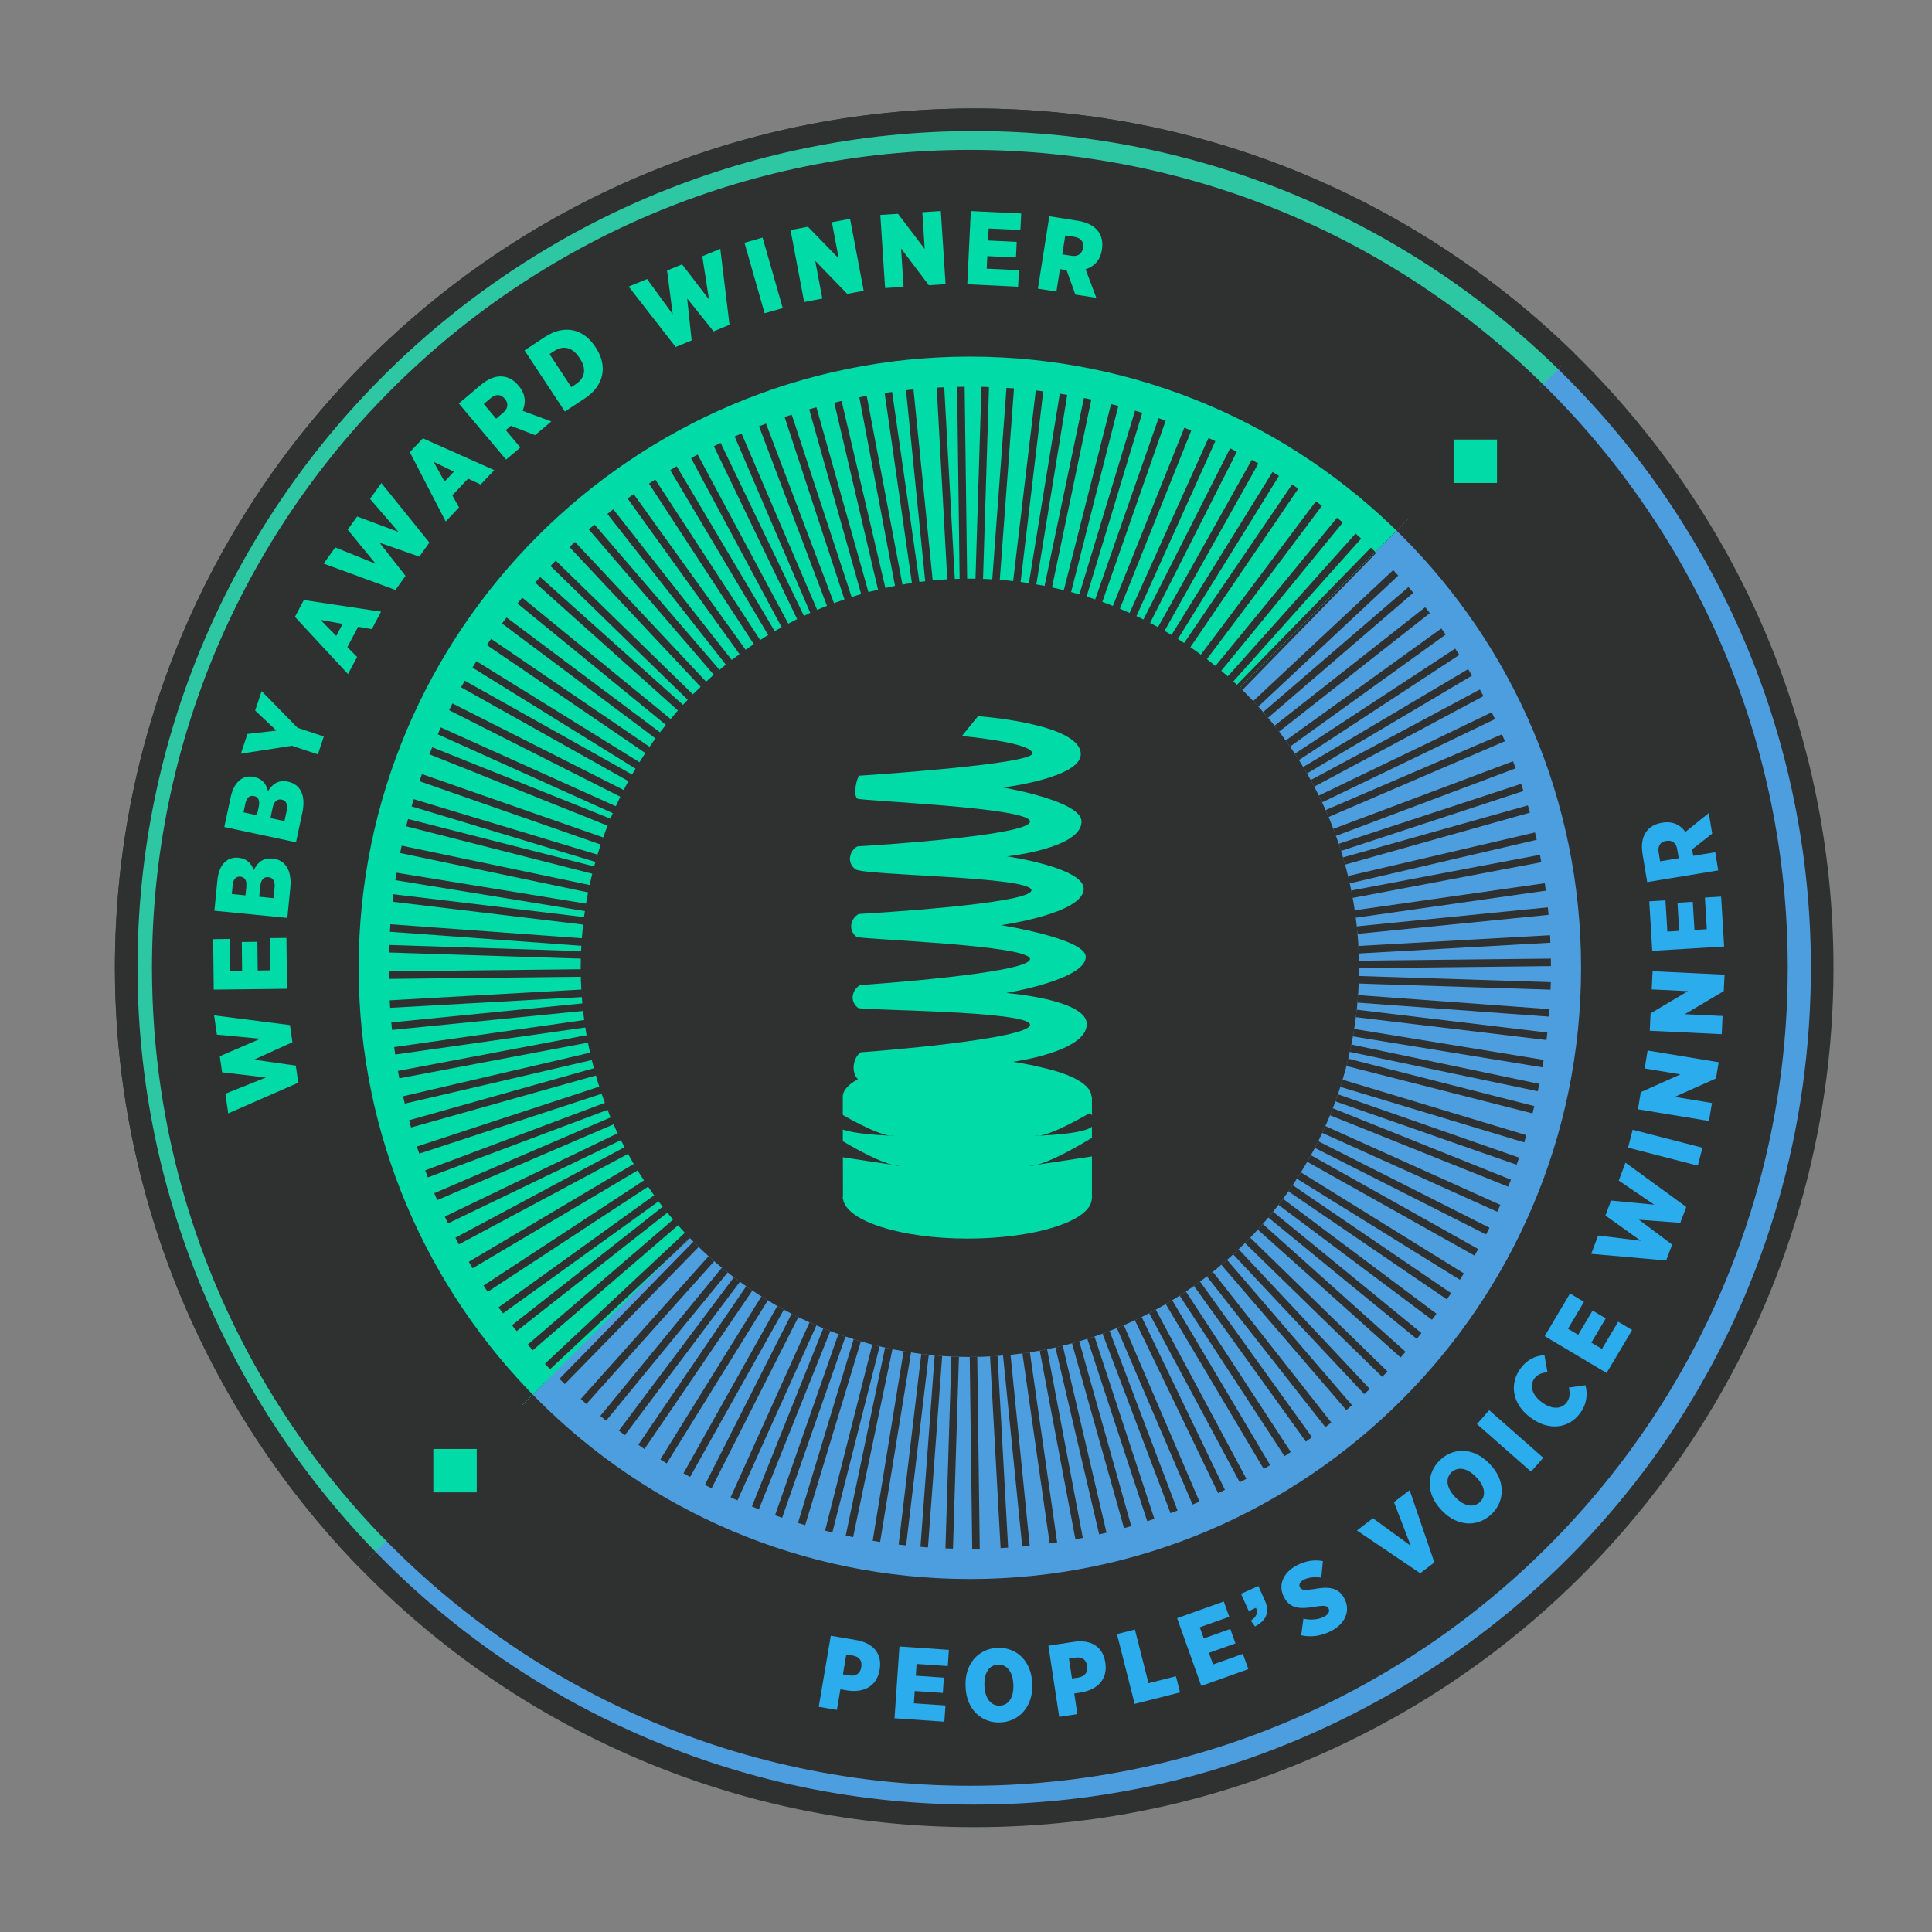 <?xml version="1.0" encoding="utf-8"?>
<!-- Generator: Adobe Illustrator 17.0.0, SVG Export Plug-In . SVG Version: 6.00 Build 0)  -->
<!DOCTYPE svg PUBLIC "-//W3C//DTD SVG 1.1//EN" "http://www.w3.org/Graphics/SVG/1.1/DTD/svg11.dtd">
<svg version="1.1" id="Layer_1" xmlns="http://www.w3.org/2000/svg" xmlns:xlink="http://www.w3.org/1999/xlink" x="0px" y="0px"
	 width="178px" height="178px" viewBox="402 0 178 178" enable-background="new 402 0 178 178" xml:space="preserve">
<rect x="402" y="0" width="178" height="178" fill="#808080" stroke="none"/>
<g>
	<path fill="#4D9EDF" d="M491.356,166.977c-42.906,0-77.81-34.904-77.81-77.81c0-42.904,34.903-77.809,77.81-77.809
		c42.904,0,77.809,34.905,77.809,77.809C569.165,132.073,534.261,166.977,491.356,166.977z"/>
	<circle fill="#FFFFFF" cx="418.685" cy="86.792" r="1.128"/>
	<circle fill="#4D9EDF" cx="491.356" cy="89.167" r="58.277"/>
	<path fill="#2F3030" d="M491.357,13.808c-41.626,0-75.354,33.742-75.354,75.353c0,30.151,17.692,56.162,43.249,68.201
		c9.747,4.6,20.623,7.166,32.104,7.166c11.829,0,23.039-2.734,33.002-7.605c25.074-12.236,42.351-37.979,42.351-67.762
		C566.71,47.55,532.968,13.808,491.357,13.808z M515.241,138.197c-7.212,3.528-15.322,5.504-23.884,5.504
		c-8.304,0-16.179-1.853-23.229-5.187c-18.498-8.713-31.303-27.535-31.303-49.353c0-30.116,24.41-54.527,54.532-54.527
		c30.115,0,54.526,24.411,54.526,54.527C545.884,110.713,533.382,129.347,515.241,138.197z"/>
	<path fill="#2F3030" d="M491.757,168.342c-11.796,0-23.144-2.533-33.729-7.531c-27.604-13.002-45.439-41.127-45.439-71.65
		c0-43.654,35.515-79.167,79.168-79.167c43.651,0,79.166,35.513,79.166,79.167c0,15.12-4.278,29.819-12.369,42.508
		c-7.876,12.352-18.984,22.271-32.123,28.682C515.587,165.653,503.922,168.342,491.757,168.342z M491.757,12.074
		c-42.506,0-77.087,34.581-77.087,77.086c0,29.723,17.367,57.108,44.246,69.769c10.306,4.866,21.354,7.332,32.841,7.332
		c11.844,0,23.203-2.617,33.76-7.779c26.725-13.042,43.325-39.604,43.325-69.321C568.842,46.655,534.262,12.074,491.757,12.074z"/>
	<path fill="#4D9EDF" d="M491.356,40.368c26.908,0,48.8,21.892,48.8,48.8c0,26.909-21.892,48.8-48.8,48.8
		s-48.801-21.891-48.801-48.8C442.556,62.259,464.448,40.368,491.356,40.368 M491.356,34.819c-30.018,0-54.348,24.333-54.348,54.348
		s24.33,54.349,54.348,54.349c30.015,0,54.348-24.334,54.348-54.349S521.371,34.819,491.356,34.819L491.356,34.819z"/>
	<g>
		
			<rect x="491.245" y="29.732" transform="matrix(-0.969 -0.246 0.246 -0.969 946.174 295.64)" fill="#2F3030" width="0.693" height="117.728"/>
		
			<rect x="491.001" y="30.293" transform="matrix(-0.987 -0.161 0.161 -0.987 961.967 256.295)" fill="#2F3030" width="0.693" height="117.909"/>
		
			<rect x="432.411" y="88.916" transform="matrix(0.074 -0.997 0.997 0.074 365.744 572.612)" fill="#2F3030" width="117.909" height="0.693"/>
		
			<rect x="432.412" y="88.915" transform="matrix(-0.013 -1 1 -0.013 408.352 581.72)" fill="#2F3030" width="117.907" height="0.693"/>
		
			<rect x="432.372" y="88.911" transform="matrix(-0.1 -0.995 0.995 -0.1 451.499 587.034)" fill="#2F3030" width="117.908" height="0.693"/>
		
			<rect x="432.398" y="88.906" transform="matrix(-0.186 -0.983 0.983 -0.186 495.102 588.63)" fill="#2F3030" width="117.907" height="0.693"/>
		
			<rect x="432.373" y="88.932" transform="matrix(-0.271 -0.963 0.963 -0.271 538.54 586.417)" fill="#2F3030" width="117.913" height="0.693"/>
		
			<rect x="432.401" y="88.926" transform="matrix(-0.354 -0.935 0.935 -0.354 581.75 580.424)" fill="#2F3030" width="117.912" height="0.693"/>
		
			<rect x="432.366" y="88.92" transform="matrix(-0.434 -0.901 0.901 -0.434 624.134 570.645)" fill="#2F3030" width="117.909" height="0.693"/>
		
			<rect x="432.388" y="88.903" transform="matrix(-0.511 -0.86 0.86 -0.511 665.655 557.219)" fill="#2F3030" width="117.906" height="0.692"/>
		
			<rect x="432.406" y="88.902" transform="matrix(-0.584 -0.812 0.812 -0.584 705.818 540.255)" fill="#2F3030" width="117.908" height="0.692"/>
		
			<rect x="432.371" y="88.939" transform="matrix(-0.652 -0.758 0.758 -0.652 744.195 519.905)" fill="#2F3030" width="117.912" height="0.694"/>
		
			<rect x="432.39" y="88.918" transform="matrix(-0.716 -0.698 0.698 -0.716 780.834 496.185)" fill="#2F3030" width="117.91" height="0.692"/>
		
			<rect x="432.379" y="88.902" transform="matrix(-0.774 -0.633 0.633 -0.774 815.192 469.364)" fill="#2F3030" width="117.906" height="0.693"/>
		
			<rect x="432.365" y="88.931" transform="matrix(-0.826 -0.563 0.563 -0.826 847.02 439.764)" fill="#2F3030" width="117.907" height="0.693"/>
		
			<rect x="432.397" y="88.919" transform="matrix(-0.872 -0.489 0.489 -0.872 876.302 407.399)" fill="#2F3030" width="117.911" height="0.694"/>
		
			<rect x="432.396" y="88.911" transform="matrix(-0.912 -0.411 0.411 -0.912 902.571 372.618)" fill="#2F3030" width="117.911" height="0.694"/>
		
			<rect x="432.37" y="88.911" transform="matrix(-0.944 -0.33 0.33 -0.944 925.636 335.703)" fill="#2F3030" width="117.905" height="0.693"/>
		
			<rect x="432.573" y="88.891" transform="matrix(-0.969 -0.247 0.247 -0.969 945.694 296.911)" fill="#2F3030" width="117.733" height="0.694"/>
		
			<rect x="432.376" y="88.923" transform="matrix(-0.987 -0.161 0.161 -0.987 961.842 256.577)" fill="#2F3030" width="117.907" height="0.694"/>
		
			<rect x="491.022" y="30.311" transform="matrix(0.073 -0.997 0.997 0.073 366.374 572.781)" fill="#2F3030" width="0.693" height="117.909"/>
		
			<rect x="491.016" y="30.301" transform="matrix(-0.011 -1 1 -0.011 407.668 581.592)" fill="#2F3030" width="0.693" height="117.904"/>
		
			<rect x="490.986" y="30.297" transform="matrix(-0.099 -0.995 0.995 -0.099 450.916 586.983)" fill="#2F3030" width="0.694" height="117.904"/>
		
			<rect x="491.011" y="30.299" transform="matrix(-0.186 -0.983 0.983 -0.186 495.11 588.635)" fill="#2F3030" width="0.693" height="117.905"/>
		
			<rect x="490.982" y="30.316" transform="matrix(-0.271 -0.963 0.963 -0.271 538.34 586.427)" fill="#2F3030" width="0.693" height="117.911"/>
		
			<rect x="491.012" y="30.33" transform="matrix(-0.352 -0.936 0.936 -0.352 580.944 580.592)" fill="#2F3030" width="0.693" height="117.917"/>
		
			<rect x="490.97" y="30.318" transform="matrix(-0.434 -0.901 0.901 -0.434 623.91 570.708)" fill="#2F3030" width="0.694" height="117.907"/>
		
			<rect x="490.986" y="30.297" transform="matrix(-0.51 -0.86 0.86 -0.51 664.993 557.452)" fill="#2F3030" width="0.694" height="117.903"/>
		
			<rect x="490.995" y="30.297" transform="matrix(-0.584 -0.811 0.811 -0.584 706.013 540.135)" fill="#2F3030" width="0.692" height="117.904"/>
		
			<rect x="490.982" y="30.328" transform="matrix(-0.652 -0.758 0.758 -0.652 743.802 520.137)" fill="#2F3030" width="0.695" height="117.912"/>
		
			<rect x="490.991" y="30.31" transform="matrix(-0.716 -0.699 0.699 -0.716 780.533 496.385)" fill="#2F3030" width="0.693" height="117.908"/>
		
			<rect x="491.001" y="30.301" transform="matrix(-0.773 -0.634 0.634 -0.773 814.781 469.752)" fill="#2F3030" width="0.693" height="117.907"/>
		
			<rect x="491.003" y="30.309" transform="matrix(-0.827 -0.563 0.563 -0.827 847.258 439.58)" fill="#2F3030" width="0.692" height="117.911"/>
		
			<rect x="490.977" y="30.33" transform="matrix(-0.872 -0.489 0.489 -0.872 876.054 407.645)" fill="#2F3030" width="0.694" height="117.909"/>
		
			<rect x="491.004" y="30.333" transform="matrix(-0.911 -0.411 0.411 -0.911 902.465 372.808)" fill="#2F3030" width="0.693" height="117.914"/>
		
			<rect x="491.007" y="30.304" transform="matrix(-0.944 -0.33 0.33 -0.944 925.805 335.526)" fill="#2F3030" width="0.693" height="117.912"/>
	</g>
	<path fill="#FFFFFF" d="M459.788,89.175c0.004-0.006,0.006-0.012,0.008-0.017C459.794,89.172,459.792,89.18,459.788,89.175z"/>
	<g>
		
			<rect x="491.203" y="29.705" transform="matrix(-0.993 -0.118 0.118 -0.993 969.169 234.671)" fill="#2F3030" width="0.693" height="117.735"/>
		
			<rect x="490.998" y="30.327" transform="matrix(-1 -0.031 0.031 -1 979.687 193.75)" fill="#2F3030" width="0.694" height="117.908"/>
		
			<rect x="432.385" y="88.939" transform="matrix(-0.055 -0.999 0.999 -0.055 429.414 584.82)" fill="#2F3030" width="117.915" height="0.693"/>
		
			<rect x="432.388" y="88.902" transform="matrix(-0.142 -0.99 0.99 -0.142 472.87 588.288)" fill="#2F3030" width="117.905" height="0.694"/>
		
			<rect x="432.413" y="88.94" transform="matrix(-0.228 -0.974 0.974 -0.228 516.464 588.073)" fill="#2F3030" width="117.914" height="0.694"/>
		
			<rect x="432.42" y="88.927" transform="matrix(-0.312 -0.95 0.95 -0.312 559.865 583.976)" fill="#2F3030" width="117.912" height="0.694"/>
		
			<rect x="432.409" y="88.928" transform="matrix(-0.394 -0.919 0.919 -0.394 602.695 576.117)" fill="#2F3030" width="117.912" height="0.693"/>
		
			<rect x="432.407" y="88.924" transform="matrix(-0.472 -0.881 0.881 -0.472 644.691 564.557)" fill="#2F3030" width="117.911" height="0.693"/>
		
			<rect x="432.384" y="88.928" transform="matrix(-0.547 -0.837 0.837 -0.547 685.479 549.377)" fill="#2F3030" width="117.911" height="0.693"/>
		
			<rect x="432.406" y="88.919" transform="matrix(-0.618 -0.786 0.786 -0.618 724.899 530.699)" fill="#2F3030" width="117.91" height="0.693"/>
		
			<rect x="432.429" y="88.905" transform="matrix(-0.684 -0.729 0.729 -0.684 762.557 508.643)" fill="#2F3030" width="117.911" height="0.693"/>
		
			<rect x="432.401" y="88.905" transform="matrix(-0.745 -0.667 0.667 -0.745 798.008 483.409)" fill="#2F3030" width="117.908" height="0.694"/>
		
			<rect x="432.404" y="88.907" transform="matrix(-0.8 -0.599 0.599 -0.8 831.207 455.18)" fill="#2F3030" width="117.909" height="0.694"/>
		
			<rect x="432.399" y="88.937" transform="matrix(-0.85 -0.527 0.527 -0.85 861.774 424.233)" fill="#2F3030" width="117.913" height="0.693"/>
		
			<rect x="432.399" y="88.908" transform="matrix(-0.892 -0.451 0.451 -0.892 889.574 390.609)" fill="#2F3030" width="117.908" height="0.693"/>
		
			<rect x="432.385" y="88.908" transform="matrix(-0.928 -0.372 0.372 -0.928 914.288 354.754)" fill="#2F3030" width="117.903" height="0.695"/>
		
			<rect x="432.397" y="88.922" transform="matrix(-0.957 -0.289 0.289 -0.957 935.843 316.916)" fill="#2F3030" width="117.909" height="0.694"/>
		
			<rect x="432.404" y="88.933" transform="matrix(-0.979 -0.205 0.205 -0.979 954.002 277.344)" fill="#2F3030" width="117.911" height="0.694"/>
		
			<rect x="432.585" y="88.871" transform="matrix(-0.993 -0.119 0.119 -0.993 968.821 236.189)" fill="#2F3030" width="117.732" height="0.693"/>
		
			<rect x="432.407" y="88.911" transform="matrix(-1 -0.032 0.032 -1 979.636 194.097)" fill="#2F3030" width="117.91" height="0.694"/>
		
			<rect x="491.009" y="30.309" transform="matrix(-0.056 -0.998 0.998 -0.056 429.946 584.871)" fill="#2F3030" width="0.693" height="117.91"/>
		
			<rect x="490.999" y="30.309" transform="matrix(-0.141 -0.99 0.99 -0.141 472.254 588.285)" fill="#2F3030" width="0.692" height="117.908"/>
		
			<rect x="491.007" y="30.321" transform="matrix(-0.227 -0.974 0.974 -0.227 515.74 588.077)" fill="#2F3030" width="0.694" height="117.908"/>
		
			<rect x="491.027" y="30.306" transform="matrix(-0.312 -0.95 0.95 -0.312 559.671 583.982)" fill="#2F3030" width="0.693" height="117.909"/>
		
			<rect x="491.006" y="30.332" transform="matrix(-0.395 -0.919 0.919 -0.395 603.187 576.007)" fill="#2F3030" width="0.693" height="117.916"/>
		
			<rect x="490.994" y="30.316" transform="matrix(-0.472 -0.882 0.882 -0.472 644.447 564.606)" fill="#2F3030" width="0.693" height="117.908"/>
		
			<rect x="491.015" y="30.292" transform="matrix(-0.548 -0.836 0.836 -0.548 686.099 549.112)" fill="#2F3030" width="0.695" height="117.904"/>
		
			<rect x="491.003" y="30.3" transform="matrix(-0.618 -0.786 0.786 -0.618 725.015 530.604)" fill="#2F3030" width="0.693" height="117.905"/>
		
			<rect x="490.999" y="30.304" transform="matrix(-0.683 -0.73 0.73 -0.683 761.983 508.949)" fill="#2F3030" width="0.692" height="117.904"/>
		
			<rect x="491.018" y="30.3" transform="matrix(-0.745 -0.667 0.667 -0.745 798.135 483.333)" fill="#2F3030" width="0.694" height="117.909"/>
		
			<rect x="491.009" y="30.315" transform="matrix(-0.8 -0.6 0.6 -0.8 830.878 455.498)" fill="#2F3030" width="0.693" height="117.909"/>
		
			<rect x="491" y="30.321" transform="matrix(-0.85 -0.527 0.527 -0.85 861.837 424.132)" fill="#2F3030" width="0.693" height="117.909"/>
		
			<rect x="491.034" y="30.304" transform="matrix(-0.892 -0.452 0.452 -0.892 889.459 390.847)" fill="#2F3030" width="0.692" height="117.913"/>
		
			<rect x="491.015" y="30.326" transform="matrix(-0.928 -0.372 0.372 -0.928 914.277 354.892)" fill="#2F3030" width="0.693" height="117.912"/>
		
			<rect x="490.988" y="30.3" transform="matrix(-0.957 -0.29 0.29 -0.957 935.693 317.114)" fill="#2F3030" width="0.694" height="117.902"/>
		
			<rect x="491.01" y="30.314" transform="matrix(-0.979 -0.205 0.205 -0.979 953.92 277.512)" fill="#2F3030" width="0.694" height="117.909"/>
	</g>
	<circle fill="#4D9EDF" cx="491.356" cy="89.167" r="35.855"/>
	<path fill="#4D9EDF" d="M491.356,145.48c-31.052,0-56.312-25.261-56.312-56.312s25.261-56.312,56.312-56.312
		c31.05,0,56.312,25.261,56.312,56.312C547.668,120.219,522.406,145.48,491.356,145.48z M491.356,35.629
		c-29.521,0-53.539,24.018-53.539,53.539s24.018,53.538,53.539,53.538c29.521,0,53.539-24.017,53.539-53.538
		C544.896,59.646,520.877,35.629,491.356,35.629z"/>
	<g>
		<g>
			<path fill="#FFFFFF" d="M464.622,89.293l1.898-1.701c0.314-0.291,0.448-0.48,0.448-0.701c0-0.22-0.149-0.409-0.456-0.409
				c-0.3,0-0.583,0.197-1.008,0.598l-0.945-1.102c0.638-0.654,1.244-0.992,2.157-0.992c1.134,0,1.929,0.701,1.929,1.685v0.023
				c0,0.708-0.338,1.165-0.968,1.708l-0.921,0.788h1.912v1.41h-4.047L464.622,89.293L464.622,89.293z"/>
			<path fill="#FFFFFF" d="M469.899,87.923v-0.142c0-1.59,0.882-2.811,2.361-2.811c1.473,0,2.339,1.205,2.339,2.795v0.142
				c0,1.59-0.882,2.811-2.354,2.811C470.766,90.718,469.899,89.514,469.899,87.923z M472.915,87.923v-0.15
				c0-0.85-0.26-1.307-0.67-1.307c-0.417,0-0.66,0.449-0.66,1.299v0.149c0,0.851,0.26,1.307,0.668,1.307
				C472.671,89.222,472.915,88.773,472.915,87.923z"/>
		</g>
	</g>
	<g>
		<g>
			<path fill="#FFFFFF" d="M510.442,86.624l-0.787,0.189l-0.221-1.354l1.425-0.401h1.268V90.6h-1.685L510.442,86.624L510.442,86.624
				z"/>
			<path fill="#FFFFFF" d="M513.317,89.97l0.834-1.189c0.284,0.252,0.686,0.473,1.126,0.473c0.378,0,0.599-0.189,0.599-0.457v-0.016
				c0-0.299-0.283-0.488-0.882-0.488h-0.48l-0.165-0.85l1.103-0.96h-1.771v-1.394h3.739v1.26l-1.157,0.977
				c0.74,0.212,1.26,0.661,1.26,1.535v0.016c0,1.173-0.913,1.834-2.094,1.834C514.546,90.71,513.845,90.443,513.317,89.97z"/>
		</g>
	</g>
	<path fill="#1C1C1C" d="M502.964,62.667h-23.577l0.261,48h0.031c0.317,2,5.312,3.617,11.444,3.617
		c6.255,0,11.331-1.617,11.463-3.617h0.021L502.964,62.667z"/>
	<path fill="#4D9EDF" d="M519.392,84.399c0,11.176-6.486,20.842-15.898,25.433c-0.307,0.15-0.576,0.167-0.891,0.303v-9.181
		l-0.047,0.117c0-0.008,0.003-0.016,0.003-0.022c0-1.103-1.782-2.074-4.536-2.692c-0.026-0.005-0.053-0.012-0.075-0.02
		c-1.408-0.34-2.618-0.514-2.618-0.514s6.799-0.91,6.799-3.472c0-2.286-7.426-2.866-7.426-2.866s7.332-1.217,7.332-3.332
		c0-1.674-7.808-2.916-7.808-2.916s7.619-1.062,7.619-3.352c0-1.956-7.067-2.987-7.067-2.987s6.867-0.718,6.867-3.208
		c0-1.914-7.236-3.134-7.236-3.134s7.165-0.881,7.165-3.067c0-2.845-9.467-3.506-9.467-3.506l-1.484,1.828c0,0,6.49,0.59,6.49,1.605
		c0,1.02-15.825,2.043-15.934,2.051c-0.249,0.141-0.616,1.799-0.185,2.111c0.301,0.225,15.905,0.799,15.905,2.105
		c0,1.303-14.312,2.201-15.905,2.296c-0.759,0.427-0.99,1.519-0.182,2.111s16.215,0.649,16.215,1.931
		c0,1.272-15.301,2.149-15.916,2.187c-0.764,0.423-0.994,1.515-0.186,2.111c0.306,0.224,15.974,0.737,15.974,2.037
		c0,1.307-14.852,2.349-15.648,2.398c-0.768,0.431-0.995,1.522-0.187,2.111c0.304,0.227,15.835,0.249,15.835,1.549
		c0,1.307-14.38,2.466-15.565,2.531c-0.725,0.411-0.968,1.835-0.291,2.485c-0.888,0.477-1.397,1.031-1.397,1.616v9.217
		c-0.199-0.087-0.394-0.179-0.591-0.269c-9.594-4.521-16.238-14.285-16.238-25.598c0-15.624,12.662-28.29,28.285-28.29
		C506.725,56.109,519.392,68.775,519.392,84.399z"/>
	<g>
		<path fill="#2F3030" d="M461.569,91.502l2.673-2.396c0.444-0.41,0.632-0.676,0.632-0.987s-0.21-0.577-0.643-0.577
			c-0.422,0-0.82,0.277-1.42,0.843l-1.332-1.553c0.899-0.921,1.754-1.397,3.04-1.397c1.598,0,2.718,0.987,2.718,2.374v0.034
			c0,0.998-0.477,1.642-1.364,2.407l-1.298,1.109h2.695v1.986h-5.701L461.569,91.502L461.569,91.502z"/>
		<path fill="#2F3030" d="M468.88,89.572v-0.2c0-2.241,1.242-3.96,3.328-3.96c2.074,0,3.295,1.697,3.295,3.938v0.2
			c0,2.241-1.243,3.96-3.317,3.96C470.101,93.51,468.88,91.812,468.88,89.572z M473.128,89.572v-0.211
			c0-1.198-0.365-1.841-0.942-1.841c-0.588,0-0.933,0.632-0.933,1.83v0.211c0,1.198,0.367,1.841,0.943,1.841
			C472.784,91.402,473.128,90.77,473.128,89.572z"/>
	</g>
	<g>
		<path fill="#2F3030" d="M509.033,87.741l-1.109,0.266l-0.311-1.908l2.008-0.566h1.786v7.81h-2.374V87.741z"/>
		<path fill="#2F3030" d="M512.96,92.456l1.176-1.675c0.399,0.355,0.966,0.666,1.587,0.666c0.532,0,0.843-0.266,0.843-0.644v-0.022
			c0-0.421-0.399-0.688-1.242-0.688h-0.677l-0.233-1.198l1.554-1.354h-2.496v-1.963h5.27v1.775l-1.631,1.375
			c1.042,0.299,1.774,0.932,1.774,2.163v0.022c0,1.653-1.287,2.584-2.95,2.584C514.69,93.499,513.703,93.122,512.96,92.456z"/>
	</g>
	<g>
		<path fill="#4D9EDF" d="M478.657,149.6l2.299,0.394c1.518,0.26,2.375,1.221,2.127,2.664l-0.006,0.037
			c-0.265,1.545-1.512,2.087-2.922,1.865l-0.635-0.109l-0.32,1.866l-1.645-0.282L478.657,149.6z M480.331,153.198
			c0.58,0.1,0.987-0.181,1.08-0.723l0.006-0.028c0.1-0.588-0.189-0.95-0.786-1.052l-0.569-0.098l-0.309,1.802L480.331,153.198z"/>
		<path fill="#4D9EDF" d="M484.871,150.574l4.483,0.312l-0.103,1.469l-2.827-0.197l-0.074,1.07l2.548,0.178l-0.097,1.385
			l-2.548-0.177l-0.078,1.116l2.864,0.2l-0.102,1.469l-4.52-0.315L484.871,150.574z"/>
		<path fill="#4D9EDF" d="M490.86,154.286l-0.005-0.14c-0.075-1.946,1.149-3.363,2.899-3.43c1.76-0.067,3.068,1.234,3.144,3.19
			l0.005,0.14c0.075,1.946-1.148,3.363-2.899,3.43C492.244,157.543,490.937,156.241,490.86,154.286z M495.19,154.102l-0.004-0.103
			c-0.043-1.127-0.609-1.795-1.383-1.766s-1.277,0.73-1.234,1.856l0.004,0.103c0.043,1.126,0.609,1.795,1.383,1.766
			C494.737,155.928,495.233,155.228,495.19,154.102z"/>
		<path fill="#4D9EDF" d="M498.392,150.53l2.303-0.345c1.521-0.228,2.635,0.416,2.852,1.862l0.006,0.037
			c0.232,1.548-0.781,2.454-2.189,2.683l-0.635,0.096l0.279,1.87l-1.648,0.248L498.392,150.53z M501.104,153.421
			c0.58-0.087,0.881-0.48,0.799-1.024l-0.005-0.028c-0.089-0.589-0.475-0.843-1.073-0.752l-0.572,0.086l0.271,1.805L501.104,153.421
			z"/>
		<path fill="#4D9EDF" d="M504.606,149.491l1.629-0.408l1.219,4.865l2.486-0.624l0.367,1.465l-4.115,1.031L504.606,149.491z"/>
		<path fill="#4D9EDF" d="M510.071,148.052l4.227-1.503l0.493,1.386l-2.667,0.948l0.359,1.009l2.403-0.854l0.464,1.307l-2.403,0.854
			l0.375,1.053l2.701-0.96l0.493,1.386l-4.264,1.516L510.071,148.052z"/>
		<path fill="#4D9EDF" d="M516.749,148.289c0.531-0.339,0.666-0.746,0.471-1.159l-0.654,0.292l-0.699-1.564l1.573-0.702l0.573,1.284
			c0.514,1.147,0.082,1.871-0.887,2.375L516.749,148.289z"/>
		<path fill="#4D9EDF" d="M521.306,149.618l0.201-1.501c0.678,0.131,1.352,0.104,1.909-0.2c0.394-0.214,0.504-0.497,0.37-0.743
			l-0.004-0.008c-0.125-0.229-0.373-0.275-1.174-0.147c-1.281,0.22-2.257,0.241-2.822-0.799l-0.014-0.025
			c-0.566-1.04-0.168-2.201,1.085-2.883c0.77-0.419,1.565-0.576,2.426-0.418l-0.147,1.503c-0.559-0.089-1.153-0.052-1.621,0.202
			c-0.335,0.182-0.435,0.449-0.318,0.662l0.004,0.008c0.139,0.254,0.39,0.287,1.266,0.161c1.281-0.241,2.201-0.169,2.732,0.806
			l0.008,0.016c0.606,1.114,0.121,2.27-1.107,2.938C523.247,149.655,522.294,149.834,521.306,149.618z"/>
		<path fill="#4D9EDF" d="M526.394,140.113l1.453-1.105l3.416,2.504l-1.511-3.955l1.423-1.083l2.224,6.55L532.116,144
			L526.394,140.113z"/>
		<path fill="#4D9EDF" d="M534.123,138.324l-0.097-0.101c-1.346-1.409-1.369-3.283-0.102-4.494c1.275-1.218,3.119-1.11,4.473,0.306
			l0.096,0.102c1.346,1.409,1.369,3.283,0.102,4.494C537.319,139.849,535.476,139.74,534.123,138.324z M537.246,135.315
			l-0.071-0.074c-0.779-0.816-1.646-0.941-2.207-0.407c-0.559,0.535-0.474,1.395,0.307,2.21l0.07,0.074
			c0.779,0.816,1.647,0.942,2.207,0.407C538.118,136.984,538.026,136.131,537.246,135.315z"/>
		<path fill="#4D9EDF" d="M537.292,130.463l1.105-1.261l4.902,4.298l-1.105,1.261L537.292,130.463z"/>
		<path fill="#4D9EDF" d="M542.195,129.902l-0.091-0.067c-1.617-1.197-1.891-3.035-0.87-4.413c0.61-0.824,1.347-1.147,2.166-1.202
			l0.276,1.55c-0.436,0.025-0.871,0.144-1.176,0.556c-0.455,0.614-0.246,1.476,0.646,2.135l0.029,0.022
			c0.937,0.693,1.797,0.611,2.246,0.005c0.333-0.45,0.293-0.896,0.194-1.341l1.498-0.21c0.209,0.814,0.151,1.676-0.498,2.552
			C545.624,130.83,543.827,131.112,542.195,129.902z"/>
		<path fill="#4D9EDF" d="M543.422,122.493l2.294-3.864l1.266,0.751l-1.445,2.438l0.922,0.547l1.304-2.197l1.194,0.709l-1.303,2.196
			l0.961,0.571l1.465-2.469l1.268,0.752l-2.312,3.896L543.422,122.493z"/>
		<path fill="#4D9EDF" d="M547.664,115.009l0.622-1.656l3.853,0.475l-3.19-2.286l0.508-1.351l3.909,0.376l-3.209-2.183l0.61-1.622
			l5.498,4.01l-0.542,1.438l-3.744-0.284l3.003,2.254l-0.541,1.438L547.664,115.009z"/>
		<path fill="#4D9EDF" d="M550.983,105.397l0.418-1.626l6.321,1.624l-0.417,1.625L550.983,105.397z"/>
		<path fill="#4D9EDF" d="M551.88,101.92l0.256-1.554l3.588-1.61l-3.235-0.532l0.267-1.626l6.436,1.057l-0.242,1.471l-3.738,1.67
			l3.373,0.554l-0.268,1.627L551.88,101.92z"/>
		<path fill="#4D9EDF" d="M552.95,94.78l0.074-1.573l3.381-2.015l-3.277-0.155l0.078-1.648l6.518,0.31l-0.07,1.49l-3.525,2.091
			l3.418,0.163l-0.078,1.648L552.95,94.78z"/>
		<path fill="#4D9EDF" d="M553.17,87.54l-0.271-4.483l1.469-0.088l0.171,2.828l1.069-0.065l-0.153-2.548l1.386-0.084l0.153,2.549
			l1.116-0.067l-0.172-2.865l1.469-0.089l0.272,4.52L553.17,87.54z"/>
		<path fill="#4D9EDF" d="M552.704,81.303l-0.42-2.528c-0.145-0.864-0.023-1.555,0.33-2.039c0.299-0.418,0.762-0.704,1.414-0.812
			l0.047-0.009c0.955-0.158,1.631,0.21,2.084,0.834l2.115-1.713l0.311,1.867l-1.812,1.426l0.098,0.588l1.995-0.333l0.274,1.646
			L552.704,81.303z M555.419,78.318c-0.092-0.562-0.469-0.839-0.984-0.753l-0.019,0.003c-0.552,0.092-0.769,0.487-0.677,1.039
			l0.135,0.809l1.683-0.28L555.419,78.318z"/>
	</g>
	<path fill="#4D9EDF" d="M479.387,102.572c0,0,3.468,2.08,4.854,2.08c1.386,0-3.468,0-4.854-0.693S479.387,102.572,479.387,102.572z
		"/>
	<path fill="#4D9EDF" d="M478.85,106.5c-1.738-0.924,0-1.849,0-1.849s4.347,2.774,6.085,2.774"/>
	<path fill="#4D9EDF" d="M502.348,102.572c0,0-3.468,2.08-4.854,2.08c-1.386,0,3.468,0,4.854-0.693
		C503.735,103.265,502.348,102.572,502.348,102.572z"/>
	<path fill="#4D9EDF" d="M502.885,106.5c1.738-0.924,0-1.849,0-1.849s-4.347,2.774-6.085,2.774"/>
</g>
<g>
	<g>
		<defs>
			
				<rect id="SVGID_1_" x="326.421" y="-5.707" transform="matrix(-0.707 0.707 -0.707 -0.707 789.528 -218.032)" width="226.998" height="120.414"/>
		</defs>
		<clipPath id="SVGID_2_">
			<use xlink:href="#SVGID_1_"  overflow="visible"/>
		</clipPath>
		<g clip-path="url(#SVGID_2_)">
			<path fill="#2DC8A3" d="M491.356,166.977c-42.906,0-77.81-34.904-77.81-77.81c0-42.904,34.903-77.809,77.81-77.809
				c42.904,0,77.809,34.905,77.809,77.809C569.165,132.073,534.261,166.977,491.356,166.977z"/>
			<circle fill="#FFFFFF" cx="418.685" cy="86.792" r="1.128"/>
			<circle fill="#00DBA7" cx="491.356" cy="89.167" r="58.277"/>
			<path fill="#2F3030" d="M491.357,13.808c-41.626,0-75.354,33.742-75.354,75.353c0,30.151,17.692,56.162,43.249,68.201
				c9.747,4.6,20.623,7.166,32.104,7.166c11.829,0,23.039-2.734,33.002-7.605c25.074-12.236,42.351-37.979,42.351-67.762
				C566.71,47.55,532.968,13.808,491.357,13.808z M515.241,138.197c-7.212,3.528-15.322,5.504-23.884,5.504
				c-8.304,0-16.179-1.853-23.229-5.187c-18.498-8.713-31.303-27.535-31.303-49.353c0-30.116,24.41-54.527,54.532-54.527
				c30.115,0,54.526,24.411,54.526,54.527C545.884,110.713,533.382,129.347,515.241,138.197z"/>
			<path fill="#2F3030" d="M491.757,168.342c-11.796,0-23.144-2.533-33.729-7.531c-27.604-13.002-45.439-41.127-45.439-71.65
				c0-43.654,35.515-79.167,79.168-79.167c43.651,0,79.166,35.513,79.166,79.167c0,15.12-4.278,29.819-12.369,42.508
				c-7.876,12.352-18.984,22.271-32.123,28.682C515.587,165.653,503.922,168.342,491.757,168.342z M491.757,12.074
				c-42.506,0-77.087,34.581-77.087,77.086c0,29.723,17.367,57.108,44.246,69.769c10.306,4.866,21.354,7.332,32.841,7.332
				c11.844,0,23.203-2.617,33.76-7.779c26.725-13.042,43.325-39.604,43.325-69.321C568.842,46.655,534.262,12.074,491.757,12.074z"
				/>
			<g>
				
					<rect x="491.245" y="29.732" transform="matrix(-0.969 -0.246 0.246 -0.969 946.173 295.639)" fill="#2F3030" width="0.693" height="117.728"/>
				
					<rect x="491.001" y="30.293" transform="matrix(-0.987 -0.161 0.161 -0.987 961.967 256.295)" fill="#2F3030" width="0.693" height="117.909"/>
				
					<rect x="432.411" y="88.916" transform="matrix(0.074 -0.997 0.997 0.074 365.744 572.612)" fill="#2F3030" width="117.909" height="0.693"/>
				
					<rect x="432.412" y="88.915" transform="matrix(-0.013 -1 1 -0.013 408.352 581.72)" fill="#2F3030" width="117.907" height="0.693"/>
				
					<rect x="432.372" y="88.911" transform="matrix(-0.1 -0.995 0.995 -0.1 451.499 587.034)" fill="#2F3030" width="117.908" height="0.693"/>
				
					<rect x="432.398" y="88.906" transform="matrix(-0.186 -0.983 0.983 -0.186 495.102 588.63)" fill="#2F3030" width="117.907" height="0.693"/>
				
					<rect x="432.373" y="88.932" transform="matrix(-0.271 -0.963 0.963 -0.271 538.541 586.417)" fill="#2F3030" width="117.913" height="0.693"/>
				
					<rect x="432.401" y="88.926" transform="matrix(-0.354 -0.935 0.935 -0.354 581.75 580.424)" fill="#2F3030" width="117.912" height="0.693"/>
				
					<rect x="432.366" y="88.92" transform="matrix(-0.434 -0.901 0.901 -0.434 624.134 570.645)" fill="#2F3030" width="117.909" height="0.693"/>
				
					<rect x="432.388" y="88.903" transform="matrix(-0.511 -0.86 0.86 -0.511 665.655 557.218)" fill="#2F3030" width="117.906" height="0.692"/>
				
					<rect x="432.406" y="88.902" transform="matrix(-0.584 -0.812 0.812 -0.584 705.818 540.255)" fill="#2F3030" width="117.908" height="0.692"/>
				
					<rect x="432.371" y="88.939" transform="matrix(-0.652 -0.758 0.758 -0.652 744.195 519.905)" fill="#2F3030" width="117.912" height="0.694"/>
				
					<rect x="432.39" y="88.918" transform="matrix(-0.716 -0.698 0.698 -0.716 780.834 496.185)" fill="#2F3030" width="117.91" height="0.692"/>
				
					<rect x="432.379" y="88.902" transform="matrix(-0.774 -0.633 0.633 -0.774 815.192 469.364)" fill="#2F3030" width="117.906" height="0.693"/>
				
					<rect x="432.365" y="88.931" transform="matrix(-0.826 -0.563 0.563 -0.826 847.02 439.764)" fill="#2F3030" width="117.907" height="0.693"/>
				
					<rect x="432.397" y="88.919" transform="matrix(-0.872 -0.489 0.489 -0.872 876.302 407.399)" fill="#2F3030" width="117.911" height="0.694"/>
				
					<rect x="432.396" y="88.911" transform="matrix(-0.912 -0.411 0.411 -0.912 902.571 372.618)" fill="#2F3030" width="117.911" height="0.694"/>
				
					<rect x="432.37" y="88.911" transform="matrix(-0.944 -0.33 0.33 -0.944 925.636 335.703)" fill="#2F3030" width="117.905" height="0.693"/>
				
					<rect x="432.572" y="88.891" transform="matrix(-0.969 -0.247 0.247 -0.969 945.694 296.911)" fill="#2F3030" width="117.733" height="0.694"/>
				
					<rect x="432.376" y="88.923" transform="matrix(-0.987 -0.161 0.161 -0.987 961.842 256.576)" fill="#2F3030" width="117.907" height="0.694"/>
				
					<rect x="491.022" y="30.31" transform="matrix(0.073 -0.997 0.997 0.073 366.374 572.781)" fill="#2F3030" width="0.693" height="117.909"/>
				
					<rect x="491.016" y="30.301" transform="matrix(-0.011 -1 1 -0.011 407.668 581.592)" fill="#2F3030" width="0.693" height="117.904"/>
				
					<rect x="490.986" y="30.297" transform="matrix(-0.099 -0.995 0.995 -0.099 450.916 586.983)" fill="#2F3030" width="0.694" height="117.904"/>
				
					<rect x="491.011" y="30.299" transform="matrix(-0.186 -0.983 0.983 -0.186 495.11 588.635)" fill="#2F3030" width="0.693" height="117.905"/>
				
					<rect x="490.982" y="30.316" transform="matrix(-0.271 -0.963 0.963 -0.271 538.34 586.427)" fill="#2F3030" width="0.693" height="117.911"/>
				
					<rect x="491.012" y="30.33" transform="matrix(-0.352 -0.936 0.936 -0.352 580.944 580.592)" fill="#2F3030" width="0.693" height="117.917"/>
				
					<rect x="490.97" y="30.318" transform="matrix(-0.434 -0.901 0.901 -0.434 623.91 570.707)" fill="#2F3030" width="0.694" height="117.907"/>
				
					<rect x="490.986" y="30.297" transform="matrix(-0.51 -0.86 0.86 -0.51 664.993 557.452)" fill="#2F3030" width="0.694" height="117.903"/>
				
					<rect x="490.995" y="30.297" transform="matrix(-0.584 -0.811 0.811 -0.584 706.013 540.135)" fill="#2F3030" width="0.692" height="117.904"/>
				
					<rect x="490.982" y="30.328" transform="matrix(-0.652 -0.758 0.758 -0.652 743.802 520.137)" fill="#2F3030" width="0.695" height="117.912"/>
				
					<rect x="490.991" y="30.31" transform="matrix(-0.716 -0.699 0.699 -0.716 780.533 496.385)" fill="#2F3030" width="0.693" height="117.908"/>
				
					<rect x="491.001" y="30.3" transform="matrix(-0.773 -0.634 0.634 -0.773 814.781 469.752)" fill="#2F3030" width="0.693" height="117.907"/>
				
					<rect x="491.003" y="30.309" transform="matrix(-0.827 -0.563 0.563 -0.827 847.258 439.58)" fill="#2F3030" width="0.692" height="117.911"/>
				
					<rect x="490.977" y="30.33" transform="matrix(-0.872 -0.489 0.489 -0.872 876.054 407.645)" fill="#2F3030" width="0.694" height="117.909"/>
				
					<rect x="491.004" y="30.333" transform="matrix(-0.911 -0.411 0.411 -0.911 902.465 372.808)" fill="#2F3030" width="0.693" height="117.914"/>
				
					<rect x="491.007" y="30.304" transform="matrix(-0.944 -0.33 0.33 -0.944 925.805 335.526)" fill="#2F3030" width="0.693" height="117.912"/>
			</g>
			<path fill="#FFFFFF" d="M459.788,89.175c0.004-0.006,0.006-0.012,0.008-0.017C459.794,89.172,459.792,89.18,459.788,89.175z"/>
			<g>
				
					<rect x="491.203" y="29.705" transform="matrix(-0.993 -0.118 0.118 -0.993 969.169 234.671)" fill="#2F3030" width="0.693" height="117.735"/>
				
					<rect x="490.998" y="30.327" transform="matrix(-1 -0.031 0.031 -1 979.687 193.75)" fill="#2F3030" width="0.694" height="117.908"/>
				
					<rect x="432.385" y="88.939" transform="matrix(-0.055 -0.999 0.999 -0.055 429.414 584.82)" fill="#2F3030" width="117.915" height="0.693"/>
				
					<rect x="432.388" y="88.902" transform="matrix(-0.142 -0.99 0.99 -0.142 472.87 588.288)" fill="#2F3030" width="117.905" height="0.694"/>
				
					<rect x="432.413" y="88.94" transform="matrix(-0.228 -0.974 0.974 -0.228 516.464 588.073)" fill="#2F3030" width="117.914" height="0.694"/>
				
					<rect x="432.42" y="88.927" transform="matrix(-0.312 -0.95 0.95 -0.312 559.865 583.976)" fill="#2F3030" width="117.912" height="0.694"/>
				
					<rect x="432.409" y="88.928" transform="matrix(-0.394 -0.919 0.919 -0.394 602.695 576.117)" fill="#2F3030" width="117.912" height="0.693"/>
				
					<rect x="432.407" y="88.924" transform="matrix(-0.472 -0.881 0.881 -0.472 644.691 564.557)" fill="#2F3030" width="117.911" height="0.693"/>
				
					<rect x="432.384" y="88.928" transform="matrix(-0.547 -0.837 0.837 -0.547 685.479 549.377)" fill="#2F3030" width="117.911" height="0.693"/>
				
					<rect x="432.406" y="88.919" transform="matrix(-0.618 -0.786 0.786 -0.618 724.899 530.699)" fill="#2F3030" width="117.91" height="0.693"/>
				
					<rect x="432.429" y="88.904" transform="matrix(-0.684 -0.729 0.729 -0.684 762.556 508.643)" fill="#2F3030" width="117.911" height="0.693"/>
				
					<rect x="432.401" y="88.905" transform="matrix(-0.745 -0.667 0.667 -0.745 798.008 483.409)" fill="#2F3030" width="117.908" height="0.694"/>
				
					<rect x="432.404" y="88.907" transform="matrix(-0.8 -0.599 0.599 -0.8 831.207 455.18)" fill="#2F3030" width="117.909" height="0.694"/>
				
					<rect x="432.399" y="88.937" transform="matrix(-0.85 -0.527 0.527 -0.85 861.774 424.233)" fill="#2F3030" width="117.913" height="0.693"/>
				
					<rect x="432.399" y="88.908" transform="matrix(-0.892 -0.451 0.451 -0.892 889.574 390.609)" fill="#2F3030" width="117.908" height="0.693"/>
				
					<rect x="432.385" y="88.908" transform="matrix(-0.928 -0.372 0.372 -0.928 914.288 354.754)" fill="#2F3030" width="117.903" height="0.695"/>
				
					<rect x="432.397" y="88.922" transform="matrix(-0.957 -0.289 0.289 -0.957 935.843 316.916)" fill="#2F3030" width="117.909" height="0.694"/>
				
					<rect x="432.404" y="88.933" transform="matrix(-0.979 -0.205 0.205 -0.979 954.001 277.344)" fill="#2F3030" width="117.911" height="0.694"/>
				
					<rect x="432.585" y="88.871" transform="matrix(-0.993 -0.119 0.119 -0.993 968.821 236.189)" fill="#2F3030" width="117.732" height="0.693"/>
				
					<rect x="432.407" y="88.911" transform="matrix(-1 -0.032 0.032 -1 979.636 194.097)" fill="#2F3030" width="117.91" height="0.694"/>
				
					<rect x="491.009" y="30.309" transform="matrix(-0.056 -0.998 0.998 -0.056 429.946 584.871)" fill="#2F3030" width="0.693" height="117.91"/>
				
					<rect x="490.999" y="30.309" transform="matrix(-0.141 -0.99 0.99 -0.141 472.254 588.285)" fill="#2F3030" width="0.692" height="117.908"/>
				
					<rect x="491.006" y="30.32" transform="matrix(-0.227 -0.974 0.974 -0.227 515.74 588.077)" fill="#2F3030" width="0.694" height="117.908"/>
				
					<rect x="491.027" y="30.306" transform="matrix(-0.312 -0.95 0.95 -0.312 559.671 583.982)" fill="#2F3030" width="0.693" height="117.909"/>
				
					<rect x="491.006" y="30.332" transform="matrix(-0.395 -0.919 0.919 -0.395 603.187 576.007)" fill="#2F3030" width="0.693" height="117.916"/>
				
					<rect x="490.994" y="30.316" transform="matrix(-0.472 -0.882 0.882 -0.472 644.447 564.605)" fill="#2F3030" width="0.693" height="117.908"/>
				
					<rect x="491.014" y="30.292" transform="matrix(-0.548 -0.836 0.836 -0.548 686.099 549.112)" fill="#2F3030" width="0.695" height="117.904"/>
				
					<rect x="491.003" y="30.3" transform="matrix(-0.618 -0.786 0.786 -0.618 725.015 530.604)" fill="#2F3030" width="0.693" height="117.905"/>
				
					<rect x="490.999" y="30.304" transform="matrix(-0.683 -0.73 0.73 -0.683 761.983 508.949)" fill="#2F3030" width="0.692" height="117.904"/>
				
					<rect x="491.018" y="30.3" transform="matrix(-0.745 -0.667 0.667 -0.745 798.135 483.333)" fill="#2F3030" width="0.694" height="117.909"/>
				
					<rect x="491.009" y="30.315" transform="matrix(-0.8 -0.6 0.6 -0.8 830.878 455.498)" fill="#2F3030" width="0.693" height="117.909"/>
				
					<rect x="491" y="30.321" transform="matrix(-0.85 -0.527 0.527 -0.85 861.837 424.132)" fill="#2F3030" width="0.693" height="117.909"/>
				
					<rect x="491.034" y="30.304" transform="matrix(-0.892 -0.452 0.452 -0.892 889.459 390.847)" fill="#2F3030" width="0.692" height="117.913"/>
				
					<rect x="491.015" y="30.326" transform="matrix(-0.928 -0.372 0.372 -0.928 914.277 354.892)" fill="#2F3030" width="0.693" height="117.912"/>
				
					<rect x="490.988" y="30.3" transform="matrix(-0.957 -0.29 0.29 -0.957 935.693 317.113)" fill="#2F3030" width="0.694" height="117.902"/>
				
					<rect x="491.01" y="30.314" transform="matrix(-0.979 -0.205 0.205 -0.979 953.92 277.511)" fill="#2F3030" width="0.694" height="117.909"/>
			</g>
			<path fill="#00DBA7" d="M491.356,145.48c-31.052,0-56.312-25.261-56.312-56.312s25.261-56.312,56.312-56.312
				c31.05,0,56.312,25.261,56.312,56.312C547.668,120.219,522.406,145.48,491.356,145.48z M491.356,35.629
				c-29.521,0-53.539,24.018-53.539,53.539s24.018,53.538,53.539,53.538c29.521,0,53.539-24.017,53.539-53.538
				C544.896,59.646,520.877,35.629,491.356,35.629z"/>
		</g>
	</g>
</g>
<circle fill="#2F3030" cx="491.356" cy="89.167" r="35.855"/>
<path fill="#00DBA7" d="M502.964,62.497h-23.577l0.261,48h0.031c0.317,2,5.312,3.617,11.444,3.617
	c6.255,0,11.331-1.617,11.463-3.617h0.021L502.964,62.497z"/>
<path fill="#2F3030" d="M519.392,84.399c0,11.176-6.486,20.842-15.898,25.433c-0.307,0.15-0.576,0.167-0.891,0.303v-9.181
	l-0.047,0.117c0-0.008,0.003-0.016,0.003-0.022c0-1.103-1.782-2.074-4.536-2.692c-0.026-0.005-0.053-0.012-0.075-0.02
	c-1.408-0.34-2.618-0.514-2.618-0.514s6.799-0.91,6.799-3.472c0-2.286-7.426-2.866-7.426-2.866s7.332-1.217,7.332-3.332
	c0-1.674-7.808-2.916-7.808-2.916s7.619-1.062,7.619-3.352c0-1.956-7.067-2.987-7.067-2.987s6.867-0.718,6.867-3.208
	c0-1.914-7.236-3.134-7.236-3.134s7.165-0.881,7.165-3.067c0-2.845-9.467-3.506-9.467-3.506l-1.484,1.828c0,0,6.49,0.59,6.49,1.605
	c0,1.02-15.825,2.043-15.934,2.051c-0.249,0.141-0.616,1.799-0.185,2.111c0.301,0.225,15.905,0.799,15.905,2.105
	c0,1.303-14.312,2.201-15.905,2.296c-0.759,0.427-0.99,1.519-0.182,2.111s16.215,0.649,16.215,1.931
	c0,1.272-15.301,2.149-15.916,2.187c-0.764,0.423-0.994,1.515-0.186,2.111c0.306,0.224,15.974,0.737,15.974,2.037
	c0,1.307-14.852,2.349-15.648,2.398c-0.768,0.431-0.995,1.522-0.187,2.111c0.304,0.227,15.835,0.249,15.835,1.549
	c0,1.307-14.38,2.466-15.565,2.531c-0.725,0.411-0.968,1.835-0.291,2.485c-0.888,0.477-1.397,1.031-1.397,1.616v9.217
	c-0.199-0.087-0.394-0.179-0.591-0.269c-9.594-4.521-16.238-14.285-16.238-25.598c0-15.624,12.662-28.29,28.285-28.29
	C506.725,56.109,519.392,68.775,519.392,84.399z"/>
<g>
	<path fill="#2F3030" d="M491.357,31.308c31.9,0,57.853,25.953,57.853,57.853c0,11.052-3.122,21.79-9.028,31.052
		c-5.763,9.038-13.888,16.293-23.508,20.987c-7.909,3.867-16.427,5.827-25.316,5.827c-8.627,0-16.915-1.848-24.646-5.498
		c-9.785-4.609-18.075-11.865-23.972-20.981c-6.042-9.34-9.235-20.193-9.235-31.388C433.504,57.261,459.457,31.308,491.357,31.308
		 M491.357,14.308c-41.349,0-74.854,33.518-74.854,74.853c0,29.951,17.575,55.789,42.963,67.748
		c9.682,4.57,20.485,7.118,31.891,7.118c11.751,0,22.886-2.716,32.783-7.555c24.907-12.154,42.069-37.728,42.069-67.312
		C566.21,47.826,532.69,14.308,491.357,14.308L491.357,14.308z"/>
</g>
<g>
	<g>
		<path fill="#00DBA7" d="M423.025,102.58l-0.261-1.815l3.732-1.491l-4.035-0.482l-0.212-1.48l3.735-1.608l-4.002-0.381
			l-0.255-1.776l6.99,0.897l0.227,1.576l-3.541,1.609l3.85,0.548l0.226,1.575L423.025,102.58z"/>
		<path fill="#00DBA7" d="M421.692,91.176l-0.052-4.649l1.523-0.018l0.034,2.933l1.109-0.012l-0.03-2.644l1.438-0.016l0.029,2.643
			L426.9,89.4l-0.033-2.971l1.523-0.018l0.054,4.689L421.692,91.176z"/>
		<path fill="#00DBA7" d="M421.751,83.908l0.276-2.784c0.079-0.808,0.333-1.413,0.775-1.766c0.296-0.252,0.677-0.38,1.158-0.332
			l0.038,0.003c0.768,0.076,1.186,0.564,1.38,1.145c0.34-0.693,0.831-1.16,1.716-1.071l0.038,0.003
			c1.152,0.114,1.773,1.087,1.617,2.671l-0.276,2.794L421.751,83.908z M424.146,80.771c-0.403-0.04-0.652,0.227-0.704,0.745
			l-0.085,0.854l1.259,0.125l0.081-0.826c0.054-0.527-0.128-0.856-0.541-0.896L424.146,80.771z M425.983,81.612l-0.1,1.008
			l1.316,0.131l0.1-1.019c0.054-0.538-0.155-0.878-0.568-0.919h-0.01C426.328,80.773,426.04,81.046,425.983,81.612z"/>
		<path fill="#00DBA7" d="M422.664,76.194l0.586-2.738c0.169-0.793,0.489-1.366,0.968-1.669c0.324-0.216,0.716-0.302,1.188-0.2
			l0.037,0.008c0.756,0.162,1.116,0.693,1.244,1.292c0.416-0.651,0.958-1.059,1.825-0.874l0.038,0.008
			c1.133,0.242,1.643,1.28,1.309,2.836l-0.587,2.747L422.664,76.194z M425.396,73.342c-0.396-0.084-0.674,0.152-0.783,0.662
			l-0.179,0.841l1.236,0.264l0.174-0.812c0.111-0.519-0.032-0.865-0.438-0.953L425.396,73.342z M427.128,74.383l-0.211,0.992
			l1.293,0.276l0.214-1c0.113-0.529-0.056-0.891-0.463-0.978l-0.009-0.001C427.564,73.589,427.247,73.827,427.128,74.383z"/>
		<path fill="#00DBA7" d="M428.886,68.708l-4.694,0.733l0.603-1.823l2.673-0.305l-1.96-1.847l0.595-1.796l3.312,3.383l2.419,0.801
			l-0.547,1.648L428.886,68.708z"/>
		<path fill="#00DBA7" d="M429.173,56.834l0.82-1.551l7.116,1.07l-0.854,1.611l-1.259-0.219l-0.992,1.875l0.895,0.91l-0.836,1.576
			L429.173,56.834z M433.567,57.479l-2.042-0.371l1.455,1.479L433.567,57.479z"/>
		<path fill="#00DBA7" d="M431.818,51.924l1.067-1.49l3.728,1.507l-2.58-3.143l0.872-1.215l3.811,1.425l-2.626-3.045l1.046-1.459
			l4.426,5.487l-0.927,1.294l-3.672-1.29l2.401,3.062l-0.928,1.294L431.818,51.924z"/>
		<path fill="#00DBA7" d="M439.758,41.66l1.205-1.277l6.573,2.932l-1.251,1.326l-1.156-0.548l-1.457,1.543l0.619,1.115l-1.227,1.297
			L439.758,41.66z M443.821,43.454l-1.868-0.902l1.008,1.814L443.821,43.454z"/>
		<path fill="#00DBA7" d="M444.273,37.175l2.029-1.709c0.695-0.583,1.374-0.84,1.992-0.78c0.529,0.044,1.027,0.306,1.469,0.831
			l0.03,0.036c0.646,0.768,0.676,1.565,0.358,2.298l2.642,0.979l-1.498,1.262l-2.228-0.862l-0.472,0.398l1.349,1.602l-1.32,1.112
			L444.273,37.175z M448.365,38.019c0.449-0.379,0.498-0.861,0.149-1.274l-0.012-0.014c-0.373-0.443-0.84-0.429-1.283-0.056
			l-0.649,0.547l1.138,1.351L448.365,38.019z"/>
		<path fill="#00DBA7" d="M450.327,32.284l1.851-1.222c1.811-1.194,3.563-0.779,4.657,0.879l0.063,0.097
			c1.094,1.658,0.798,3.469-1.028,4.675l-1.828,1.205L450.327,32.284z M452.63,32.624l2.006,3.042l0.419-0.276
			c0.806-0.53,1.031-1.361,0.367-2.367l-0.047-0.072c-0.669-1.014-1.521-1.133-2.327-0.603L452.63,32.624z"/>
		<path fill="#00DBA7" d="M459.921,26.403l1.696-0.698l2.364,3.253l-0.524-4.032l1.383-0.57l2.479,3.227l-0.615-3.974l1.659-0.685
			l0.85,7l-1.472,0.607l-2.432-3.037l0.415,3.869l-1.472,0.608L459.921,26.403z"/>
		<path fill="#00DBA7" d="M470.588,22.367l1.671-0.478l1.857,6.496l-1.67,0.478L470.588,22.367z"/>
		<path fill="#00DBA7" d="M474.834,21.194l1.602-0.302l2.837,2.917l-0.63-3.334l1.678-0.316l1.253,6.631l-1.516,0.286l-2.951-3.044
			l0.658,3.477l-1.677,0.317L474.834,21.194z"/>
		<path fill="#00DBA7" d="M483.107,19.804l1.627-0.105l2.462,3.241l-0.22-3.388l1.704-0.11l0.438,6.736l-1.54,0.1l-2.559-3.381
			l0.229,3.532l-1.703,0.111L483.107,19.804z"/>
		<path fill="#00DBA7" d="M491.444,19.446l4.643,0.223l-0.072,1.523l-2.929-0.141l-0.054,1.108l2.641,0.127l-0.07,1.435
			l-2.639-0.126l-0.057,1.156l2.968,0.143l-0.074,1.521l-4.683-0.226L491.444,19.446z"/>
		<path fill="#00DBA7" d="M498.675,19.926l2.62,0.413c0.896,0.141,1.534,0.485,1.896,0.992c0.312,0.429,0.44,0.977,0.334,1.653
			l-0.007,0.048c-0.156,0.991-0.739,1.533-1.501,1.774l0.991,2.636l-1.933-0.303l-0.81-2.247l-0.609-0.096l-0.325,2.067
			l-1.706-0.269L498.675,19.926z M500.719,23.568c0.582,0.092,0.977-0.188,1.062-0.721l0.002-0.02
			c0.091-0.571-0.227-0.914-0.799-1.004l-0.839-0.132l-0.273,1.744L500.719,23.568z"/>
	</g>
</g>
<rect x="441.923" y="133.497" fill="#00DBA7" width="4" height="4"/>
<rect x="535.923" y="40.497" fill="#00DBA7" width="4" height="4"/>
<g>
	<path fill="#2AACED" d="M478.542,150.705l2.339,0.397c1.544,0.262,2.417,1.237,2.168,2.706l-0.006,0.038
		c-0.266,1.572-1.535,2.126-2.969,1.903l-0.646-0.11l-0.322,1.898l-1.674-0.283L478.542,150.705z M480.251,154.363
		c0.59,0.1,1.003-0.187,1.097-0.738l0.005-0.028c0.103-0.599-0.192-0.966-0.8-1.069l-0.58-0.098l-0.312,1.833L480.251,154.363z"/>
	<path fill="#2AACED" d="M484.868,151.693l4.556,0.312l-0.102,1.494l-2.873-0.197l-0.075,1.086l2.589,0.177l-0.096,1.409
		l-2.59-0.177l-0.077,1.134l2.91,0.199l-0.103,1.493l-4.593-0.314L484.868,151.693z"/>
	<path fill="#2AACED" d="M490.965,155.454l-0.006-0.143c-0.079-1.978,1.162-3.42,2.94-3.491c1.788-0.072,3.121,1.25,3.2,3.237
		l0.005,0.141c0.079,1.978-1.162,3.42-2.94,3.492C492.376,158.762,491.043,157.44,490.965,155.454z M495.363,155.259l-0.004-0.104
		c-0.046-1.146-0.622-1.823-1.408-1.793c-0.785,0.032-1.297,0.744-1.252,1.889l0.005,0.104c0.046,1.146,0.623,1.824,1.408,1.792
		C494.907,157.116,495.409,156.404,495.363,155.259z"/>
	<path fill="#2AACED" d="M498.589,151.621l2.342-0.355c1.546-0.235,2.68,0.417,2.902,1.887l0.006,0.038
		c0.24,1.574-0.789,2.496-2.219,2.733l-0.646,0.099l0.289,1.901l-1.677,0.255L498.589,151.621z M501.354,154.555
		c0.59-0.09,0.893-0.491,0.809-1.043l-0.004-0.028c-0.091-0.599-0.484-0.855-1.094-0.763l-0.58,0.088l0.279,1.836L501.354,154.555z"
		/>
	<path fill="#2AACED" d="M504.908,150.552l1.654-0.42l1.253,4.945l2.528-0.641l0.378,1.49l-4.183,1.061L504.908,150.552z"/>
	<path fill="#2AACED" d="M510.449,149.083l4.301-1.534l0.503,1.409l-2.712,0.968l0.366,1.026l2.444-0.873l0.475,1.33l-2.445,0.872
		l0.382,1.071l2.748-0.98l0.503,1.41l-4.337,1.547L510.449,149.083z"/>
	<path fill="#2AACED" d="M517.238,149.315c0.542-0.347,0.678-0.762,0.479-1.182l-0.666,0.299l-0.715-1.592l1.601-0.719l0.587,1.307
		c0.524,1.169,0.086,1.906-0.899,2.421L517.238,149.315z"/>
	<path fill="#2AACED" d="M521.881,150.666l0.203-1.526c0.688,0.132,1.375,0.104,1.939-0.207c0.4-0.217,0.513-0.505,0.376-0.755
		l-0.004-0.008c-0.128-0.233-0.381-0.28-1.193-0.148c-1.304,0.225-2.294,0.249-2.872-0.809l-0.014-0.025
		c-0.576-1.056-0.173-2.237,1.099-2.933c0.782-0.427,1.591-0.587,2.466-0.429l-0.147,1.529c-0.567-0.089-1.173-0.051-1.646,0.208
		c-0.342,0.186-0.442,0.456-0.323,0.673l0.004,0.008c0.141,0.257,0.396,0.291,1.287,0.162c1.302-0.247,2.237-0.174,2.778,0.816
		l0.009,0.016c0.617,1.131,0.125,2.307-1.123,2.988C523.854,150.7,522.885,150.883,521.881,150.666z"/>
	<path fill="#2AACED" d="M527.017,141.007l1.476-1.13l3.483,2.54l-1.548-4.021l1.446-1.106l2.278,6.661l-1.303,0.996
		L527.017,141.007z"/>
	<path fill="#2AACED" d="M534.871,139.196l-0.099-0.103c-1.368-1.432-1.393-3.336-0.105-4.568c1.295-1.238,3.171-1.127,4.545,0.311
		l0.099,0.103c1.369,1.432,1.393,3.336,0.104,4.567C538.12,140.744,536.246,140.634,534.871,139.196z M538.044,136.137l-0.072-0.076
		c-0.793-0.829-1.675-0.957-2.244-0.413c-0.567,0.544-0.48,1.418,0.312,2.247l0.072,0.076c0.792,0.829,1.674,0.955,2.242,0.412
		C538.931,137.833,538.836,136.966,538.044,136.137z"/>
	<path fill="#2AACED" d="M538.075,131.206l1.127-1.281l4.984,4.38l-1.126,1.282L538.075,131.206z"/>
	<path fill="#2AACED" d="M543.06,130.641l-0.092-0.068c-1.645-1.221-1.922-3.092-0.881-4.494c0.621-0.838,1.373-1.167,2.206-1.222
		l0.28,1.579c-0.443,0.025-0.886,0.146-1.197,0.564c-0.463,0.625-0.252,1.502,0.653,2.175l0.031,0.023
		c0.952,0.707,1.828,0.624,2.286,0.007c0.339-0.458,0.299-0.912,0.198-1.365l1.528-0.213c0.211,0.83,0.15,1.707-0.511,2.598
		C546.55,131.588,544.72,131.873,543.06,130.641z"/>
	<path fill="#2AACED" d="M544.314,123.104l2.335-3.927l1.287,0.766l-1.473,2.477l0.937,0.557l1.328-2.231l1.214,0.722l-1.328,2.232
		l0.978,0.581l1.493-2.508l1.287,0.766l-2.355,3.958L544.314,123.104z"/>
	<path fill="#2AACED" d="M548.604,115.52l0.634-1.688l3.922,0.479l-3.25-2.324l0.518-1.376l3.98,0.38l-3.27-2.221l0.619-1.652
		l5.603,4.08l-0.551,1.464l-3.813-0.287l3.061,2.294l-0.551,1.464L548.604,115.52z"/>
	<path fill="#2AACED" d="M551.996,105.739l0.426-1.652l6.428,1.654l-0.426,1.652L551.996,105.739z"/>
	<path fill="#2AACED" d="M552.906,102.201l0.262-1.58l3.651-1.638l-3.292-0.542l0.271-1.657l6.549,1.08l-0.247,1.497l-3.807,1.697
		l3.434,0.566l-0.273,1.656L552.906,102.201z"/>
	<path fill="#2AACED" d="M553.995,94.965l0.076-1.602l3.44-2.047l-3.335-0.16l0.08-1.676l6.632,0.317l-0.073,1.515l-3.586,2.126
		l3.477,0.167l-0.08,1.676L553.995,94.965z"/>
	<path fill="#2AACED" d="M554.225,87.603l-0.275-4.561l1.495-0.09l0.174,2.876l1.088-0.066l-0.157-2.593l1.41-0.084l0.156,2.592
		l1.137-0.068l-0.177-2.915l1.495-0.09l0.277,4.598L554.225,87.603z"/>
	<path fill="#2AACED" d="M553.759,81.271l-0.424-2.572c-0.145-0.879-0.021-1.582,0.341-2.073c0.305-0.425,0.775-0.715,1.439-0.824
		l0.047-0.008c0.973-0.161,1.66,0.217,2.119,0.851l2.155-1.738l0.312,1.898l-1.846,1.449l0.099,0.599l2.029-0.336l0.277,1.676
		L553.759,81.271z M556.526,78.24c-0.094-0.57-0.477-0.854-1.001-0.767l-0.019,0.003c-0.562,0.092-0.783,0.494-0.69,1.056
		l0.136,0.823l1.712-0.282L556.526,78.24z"/>
</g>
<path fill="#2F3030" d="M479.387,102.572c0,0,3.468,2.08,4.854,2.08c1.386,0-3.468,0-4.854-0.693S479.387,102.572,479.387,102.572z"
	/>
<path fill="#2F3030" d="M478.85,106.5c-1.738-0.924,0-1.849,0-1.849s4.347,2.774,6.085,2.774"/>
<path fill="#2F3030" d="M502.348,102.572c0,0-3.468,2.08-4.854,2.08c-1.386,0,3.468,0,4.854-0.693
	C503.735,103.265,502.348,102.572,502.348,102.572z"/>
<path fill="#2F3030" d="M502.885,106.5c1.738-0.924,0-1.849,0-1.849s-4.347,2.774-6.085,2.774"/>
</svg>
